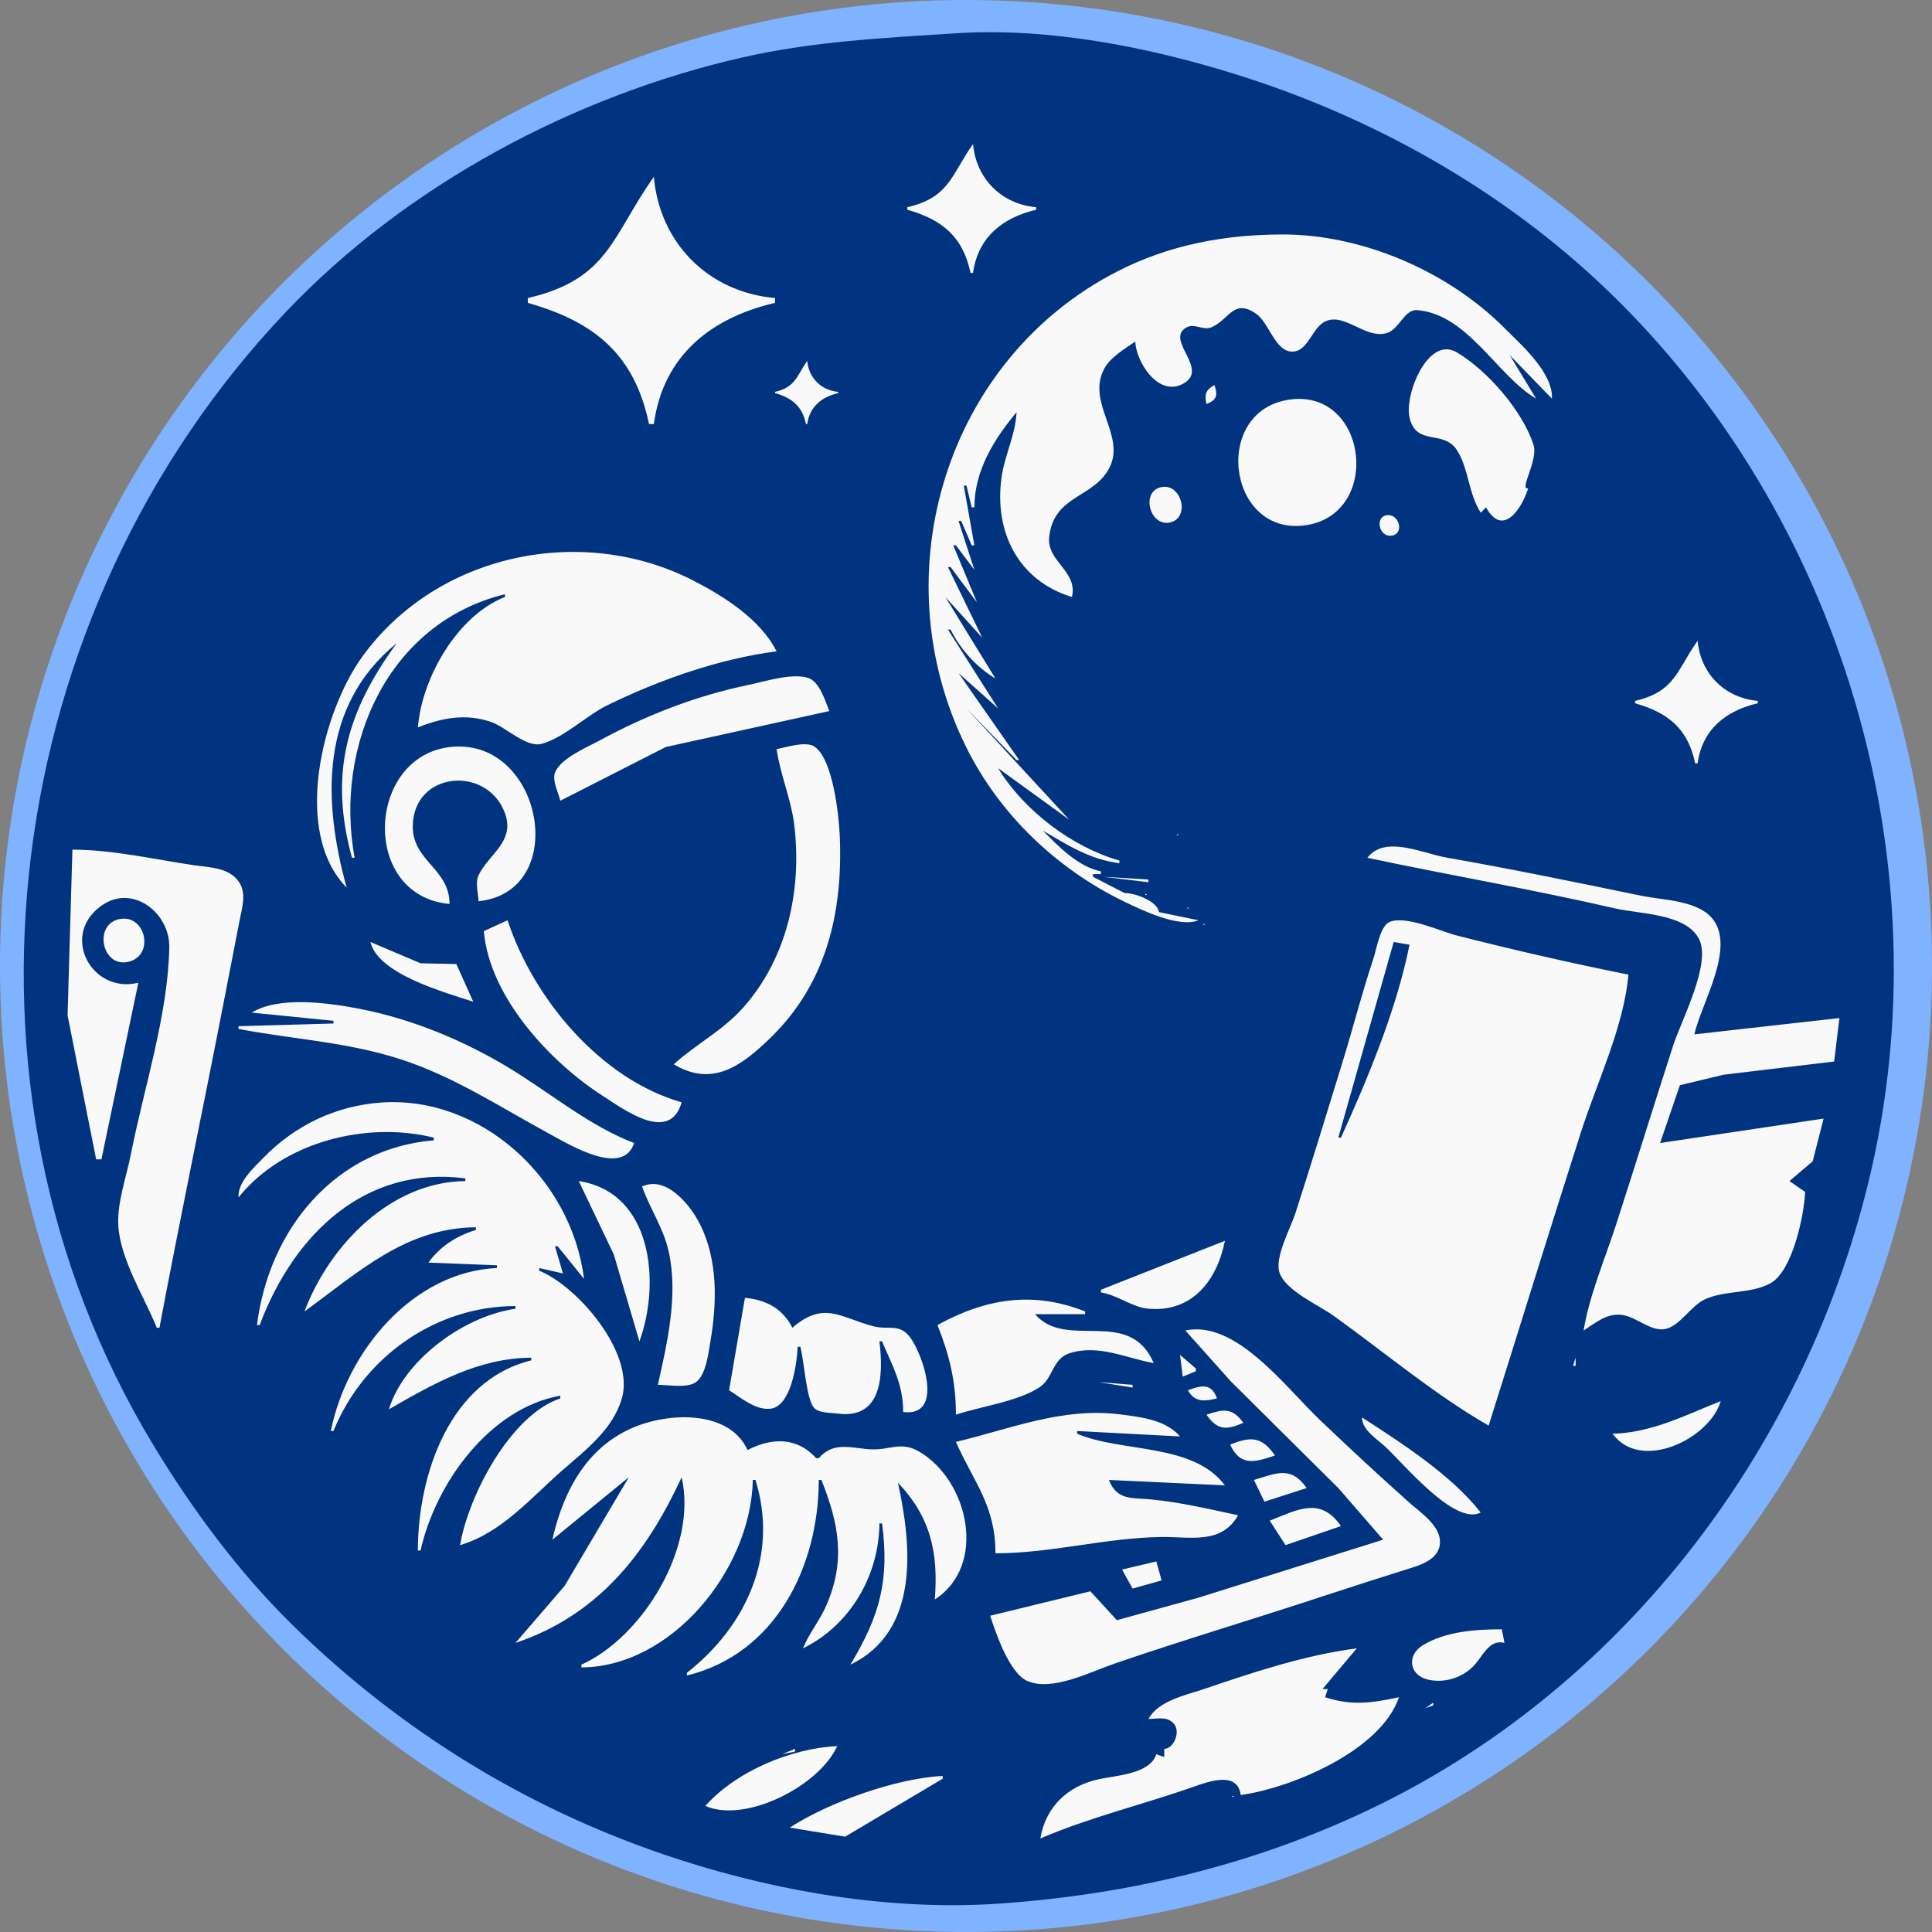 <?xml version="1.0" encoding="UTF-8" standalone="no"?>
<!-- Created with Inkscape (http://www.inkscape.org/) -->

<svg
   width="500"
   height="500"
   viewBox="0 0 132.292 132.292"
   version="1.1"
   id="svg1"
   xml:space="preserve"
   inkscape:version="1.4 (e7c3feb1, 2024-10-09)"
   sodipodi:docname="logo.svg"
   xmlns:inkscape="http://www.inkscape.org/namespaces/inkscape"
   xmlns:sodipodi="http://sodipodi.sourceforge.net/DTD/sodipodi-0.dtd"
   xmlns="http://www.w3.org/2000/svg"
   xmlns:svg="http://www.w3.org/2000/svg"><rect x="0" y="0" width="132.292" height="132.292" fill="#808080" stroke="none"/><sodipodi:namedview
     id="namedview1"
     pagecolor="#ffffff"
     bordercolor="#000000"
     borderopacity="0.25"
     inkscape:showpageshadow="2"
     inkscape:pageopacity="0.0"
     inkscape:pagecheckerboard="0"
     inkscape:deskcolor="#d1d1d1"
     inkscape:document-units="mm"
     inkscape:zoom="1.0393815"
     inkscape:cx="73.120409"
     inkscape:cy="276.60681"
     inkscape:window-width="1920"
     inkscape:window-height="974"
     inkscape:window-x="0"
     inkscape:window-y="25"
     inkscape:window-maximized="1"
     inkscape:current-layer="layer1" /><defs
     id="defs1" /><g
     inkscape:label="Layer 1"
     inkscape:groupmode="layer"
     id="layer1"><circle
       style="fill:#80b3ff;stroke-width:4.396;stroke-linecap:round;stroke-linejoin:round;-inkscape-stroke:none;paint-order:markers stroke fill"
       id="path1027"
       cx="66.146"
       cy="66.146"
       r="66.146" /><circle
       style="fill:#f9f9f9;stroke-width:4.113;stroke-linecap:round;stroke-linejoin:round;-inkscape-stroke:none;paint-order:markers stroke fill"
       id="path1026"
       cx="65.944"
       cy="65.931"
       r="61.878" /><path
       style="fill:#003380;stroke:none;stroke-width:0.693"
       d="M 65.455,2.278 C 60.518,2.597 55.69,2.829 50.827,3.935 39.345,6.548 27.857,12.648 19.593,21.343 0.049,41.905 -4.414,74.273 10.48,98.918 c 2.657,4.396 5.827,8.684 9.467,12.271 7.627,7.516 16.662,12.975 26.727,16.197 6.94,2.222 14.567,3.469 21.851,2.955 8.707,-0.614 17.139,-2.6 25.102,-6.366 17.161,-8.116 29.778,-24.341 34.331,-43.102 5.303,-21.85 -1.942,-45.692 -17.897,-61.001 C 102.823,12.927 93.859,7.943 84.417,5.025 78.459,3.183 71.702,1.873 65.455,2.278 m 40.813,25.019 -2.889,-2.976 1.806,2.976 c -2.687,-1.585 -4.65,-5.75 -8.123,-6.06 -0.931,-0.083 -1.236,1.365 -2.171,1.59 -1.446,0.347 -2.835,-1.427 -4.137,-0.822 -0.944,0.439 -1.191,2.16 -2.359,2.067 -1.093,-0.087 -1.509,-1.96 -2.36,-2.569 -1.575,-1.126 -1.864,0.405 -3.096,0.913 -0.578,0.239 -1.168,-0.329 -1.743,0.031 -1.417,0.886 1.697,2.868 -0.23,3.854 -1.669,0.854 -3.16,-1.495 -3.231,-2.91 -0.715,0.487 -1.717,1.079 -2.135,1.877 -1.206,2.303 1.442,4.473 0.406,6.68 -1.021,2.174 -3.866,1.902 -4.164,4.838 -0.169,1.669 1.977,2.323 1.559,4.093 -3.606,-1.091 -5.35,-4.377 -4.822,-8.185 0.212,-1.525 0.961,-2.922 1.029,-4.465 -1.549,1.845 -2.882,4.006 -2.889,6.511 h -0.181 l -0.361,-1.488 h -0.181 l 0.722,4.093 H 66.538 L 65.816,35.668 h -0.181 l 1.084,3.349 -1.264,-1.674 h -0.181 l 1.625,3.907 -1.806,-2.418 h -0.181 l 2.348,4.837 -2.528,-2.79 3.431,5.581 c -1.288,-0.767 -2.394,-1.984 -3.07,-3.349 h -0.181 l 3.431,5.395 -2.709,-2.418 4.154,5.953 h -0.181 l -3.431,-3.535 7.043,7.627 -4.876,-3.535 c 1.765,2.906 5.094,5.42 8.307,6.325 v 0.186 c -2.044,-0.272 -3.489,-1.207 -5.237,-2.232 1.086,1.109 2.426,2.473 3.973,2.79 v 0.186 h -0.542 v 0.186 l 2.167,1.116 c 0.689,-0.029 2.262,0.568 2.348,1.302 l 2.709,0.558 C 80.74,63.548 78.243,62.345 77.013,61.752 72.41,59.536 68.444,55.8 66.133,51.108 60.291,39.247 64.808,24.61 76.471,18.603 c 3.578,-1.843 7.411,-2.548 11.377,-2.548 5.431,0 11.295,2.514 15.169,6.408 1.152,1.157 3.328,3.04 3.251,4.834 m -3.792,-4.093 0.903,1.116 -0.903,-1.116 m 2.167,10.232 c -0.436,1.376 -1.732,3.402 -2.889,1.302 l -0.361,0.372 c -0.838,-1.295 -0.841,-3.067 -1.625,-4.279 -0.943,-1.458 -2.765,-0.232 -3.251,-2.232 -0.373,-1.538 1.261,-5.66 3.251,-4.465 2.106,1.266 4.481,3.989 5.237,6.325 0.341,1.053 -1.023,3.147 -0.361,2.976 M 83.153,26.366 c 0.26,0.708 0.152,1.026 -0.542,1.302 -0.146,-0.673 -0.049,-0.966 0.542,-1.302 m 5.237,0.985 c 5.311,-0.654 6.263,7.972 0.903,8.63 -5.29,0.65 -6.326,-7.962 -0.903,-8.63 m -8.841,5.999 c 1.394,-0.249 1.965,2.173 0.526,2.433 -1.38,0.25 -1.972,-2.175 -0.526,-2.433 m 22.566,0.643 0.181,0.186 -0.181,-0.186 m -7.049,1.278 c 0.787,6e-5 1.092,1.336 0.184,1.411 -0.886,0.074 -1.118,-1.411 -0.184,-1.411 m -29.55,0.149 0.06,0.124 -0.06,-0.124 m -0.421,1.736 0.181,0.186 -0.181,-0.186 m -11.919,7.441 c -3.968,0.528 -7.954,1.926 -11.558,3.68 -1.474,0.717 -2.966,2.221 -4.515,2.654 -1.051,0.294 -2.446,-1.127 -3.431,-1.478 -1.736,-0.619 -3.388,-0.308 -5.056,0.353 0.273,-3.439 2.741,-7.672 5.959,-8.929 v -0.186 C 26.574,42.643 22.872,51.033 24.281,58.735 h -0.181 c -1.573,-5.753 -0.371,-9.993 3.07,-14.696 -5.291,4.295 -5.072,10.83 -3.431,16.743 -3.764,-3.837 -1.643,-12.069 1.065,-15.813 5.114,-7.069 15,-9.109 22.592,-5.254 2.109,1.071 4.667,2.674 5.779,4.882 m -24.921,-1.674 -1.084,1.116 1.084,-1.116 m 28.533,5.767 -11.196,2.461 -7.224,3.678 C 38.235,54.255 37.765,53.411 38.029,52.838 c 0.441,-0.955 2.178,-1.671 3.046,-2.143 3.154,-1.716 6.61,-3.056 10.113,-3.782 1.125,-0.233 3.013,-0.848 4.135,-0.498 0.797,0.249 1.176,1.562 1.464,2.275 m 9.21,-0.372 0.181,0.186 -0.181,-0.186 m -19.865,24.556 c 1.546,-1.389 3.392,-2.326 4.797,-3.923 2.963,-3.369 3.991,-7.982 3.459,-12.447 -0.214,-1.794 -0.959,-3.442 -1.212,-5.209 0.647,-0.124 2.006,-0.567 2.592,-0.174 1.268,0.851 1.675,4.701 1.735,6.127 0.222,5.209 -0.91,10.054 -4.688,13.759 -2.074,2.033 -4.058,3.445 -6.682,1.868 M 32.769,61.712 c -0.023,-0.557 -0.247,-1.291 0.012,-1.807 0.744,-1.483 2.564,-2.325 1.753,-4.332 -1.283,-3.172 -6.171,-2.724 -6.269,0.93 -0.066,2.466 2.517,2.946 2.518,5.395 -6.296,-0.57 -5.661,-10.649 0.542,-10.78 5.908,-0.125 7.636,9.937 1.445,10.594 m 35.395,-9.302 0.181,0.186 -0.181,-0.186 m 2.709,3.907 0.542,0.558 -0.542,-0.558 m 9.752,0.806 c 0.14,0 0.029,0.093 -0.06,0.062 l 0.06,-0.062 m -0.361,0.124 -0.181,0.186 0.181,-0.186 m 35.756,13.58 9.932,-1.116 -0.361,2.976 -7.585,0.906 -2.98,0.718 -1.354,3.957 11.196,-1.674 -0.748,2.925 -1.59,1.354 1.074,0.744 c -0.069,1.624 -0.871,5.407 -2.356,6.241 -1.359,0.763 -3.095,0.465 -4.507,1.113 -0.975,0.447 -1.711,1.837 -2.725,2.034 -0.955,0.185 -1.939,-0.799 -2.873,-0.954 -1.085,-0.181 -1.843,0.504 -2.709,1.054 0.403,-2.444 1.466,-4.903 2.227,-7.255 1.323,-4.087 2.59,-8.191 3.913,-12.278 0.546,-1.686 2.61,-5.567 1.773,-7.252 -0.884,-1.782 -4.087,-1.73 -5.746,-2.114 -5.625,-1.302 -11.33,-2.27 -16.975,-3.47 1.21,-1.572 3.767,-0.304 5.418,-0.015 4.466,0.782 8.92,1.704 13.363,2.619 1.515,0.312 3.953,0.295 4.939,1.682 1.43,2.012 -0.854,5.7 -1.327,7.805 M 10.917,90.919 H 10.737 C 9.884,88.808 8.196,86.174 8.097,83.85 8.03,82.292 8.667,80.531 8.967,79.013 9.855,74.51 11.507,69.471 11.592,64.874 11.635,62.54 9.172,60.612 7.125,61.899 4.01,63.857 6.2,68.093 9.473,67.293 L 6.944,79.385 H 6.583 L 4.627,69.525 4.958,58.177 c 2.76,0.008 5.579,0.661 8.307,1.066 1.071,0.159 2.449,0.144 3.117,1.177 0.506,0.782 0.189,1.752 0.026,2.594 l -1.047,5.395 c -1.458,7.508 -3.028,14.996 -4.443,22.51 m 13.544,-31.997 -0.181,0.186 0.181,-0.186 m 54.176,1.302 v 0.186 l -3.07,-0.372 3.07,0.186 m -0.181,0.992 c 0.14,0 0.029,0.093 -0.06,0.062 l 0.06,-0.062 m 2.167,0.124 -0.181,0.186 0.181,-0.186 m 0.722,0.806 c 0.14,0 0.029,0.093 -0.06,0.062 l 0.06,-0.062 M 8.209,62.928 C 10.003,62.602 10.612,65.478 8.75,65.867 6.956,66.241 6.383,63.261 8.209,62.928 m 26.546,0.086 c 1.777,5.412 6.418,10.902 11.919,12.464 -0.812,2.851 -3.944,0.496 -5.418,-0.451 C 37.714,72.75 33.514,68.295 33.13,63.758 l 1.625,-0.744 m 76.75,3.721 c -0.299,3.528 -2.172,7.424 -3.25,10.79 -2.142,6.684 -4.206,13.397 -6.321,20.091 -3.718,-2.132 -7.158,-5.045 -10.655,-7.546 -0.985,-0.705 -3.257,-1.7 -3.667,-2.927 -0.349,-1.045 0.754,-3.034 1.079,-4.037 1.1,-3.399 2.134,-6.819 3.192,-10.232 0.747,-2.408 1.368,-4.866 2.167,-7.255 0.213,-0.636 0.441,-2.193 1.097,-2.485 1.092,-0.486 3.51,0.645 4.62,0.927 3.878,0.986 7.817,1.891 11.738,2.674 M 82.43,63.262 c 0.14,0 0.029,0.093 -0.06,0.062 l 0.06,-0.062 m 0.903,-0.062 -0.181,0.186 0.181,-0.186 m -57.969,1.302 3.431,1.456 2.453,0.054 1.159,2.583 c -1.86,-0.624 -6.512,-1.864 -7.043,-4.093 m 70.068,0 -3.792,13.394 h 0.181 c 1.855,-4.086 3.806,-8.784 4.695,-13.208 L 95.433,64.502 M 43.423,78.269 c -0.777,2.327 -4.313,0.177 -5.779,-0.618 -3.425,-1.856 -6.562,-3.949 -10.294,-5.145 -3.64,-1.167 -7.314,-1.343 -11.016,-2.051 v -0.186 l 6.501,-0.186 v -0.186 l -5.598,-0.558 c 1.881,-1.163 5.348,-0.658 7.404,-0.258 3.588,0.697 7.156,2.179 10.294,4.091 2.771,1.689 5.452,3.943 8.488,5.097 m -3.431,9.302 -1.806,-2.232 h -0.181 l 0.542,1.86 -1.625,-0.372 v 0.186 c 2.57,1.018 6.566,5.599 5.66,8.743 -0.61,2.116 -2.494,3.546 -4.035,4.888 -2.199,1.916 -4.176,4.307 -7.043,5.158 0.572,-3.424 3.488,-8.936 6.862,-10.046 V 95.569 c -4.804,0.852 -8.522,5.935 -9.571,10.604 h -0.181 c 0,-5.195 2.17,-11.652 7.765,-13.022 v -0.186 c -3.652,0.031 -6.658,1.767 -9.752,3.535 1.075,-3.476 5.259,-6.41 8.668,-6.883 v -0.186 c -5.369,6e-4 -10.362,3.391 -12.461,8.557 h -0.181 c 1.095,-5.465 5.619,-10.903 11.377,-11.162 v -0.186 l -4.695,-0.186 c 0.791,-1.107 1.974,-1.854 3.251,-2.232 v -0.186 c -4.82,0.041 -8.057,3.096 -11.738,5.767 1.735,-4.599 5.951,-8.886 11.016,-8.929 V 80.687 C 25.037,79.798 20.142,84.459 17.78,90.733 H 17.599 C 18.409,84.135 23.004,78.631 29.699,78.083 v -0.186 c -4.582,-1.127 -10.272,0.246 -13.364,4.093 -0.085,-1.015 1.05,-2.04 1.702,-2.711 2.171,-2.236 4.982,-3.565 8.05,-3.783 6.808,-0.483 13.04,5.172 13.905,12.075 m 73.499,-9.302 0.181,0.186 -0.181,-0.186 m 9.752,2.046 -0.181,0.186 0.181,-0.186 M 43.784,91.849 42.029,85.896 39.631,80.873 c 5.031,0.766 5.624,6.938 4.154,10.976 m 1.264,2.976 c 0.647,-2.906 1.4,-6.127 0.743,-9.115 -0.356,-1.618 -1.284,-2.93 -1.826,-4.465 1.633,-0.769 3.285,1.221 3.976,2.604 1.221,2.444 1.154,5.362 0.704,7.999 -0.132,0.774 -0.306,2.298 -0.98,2.785 -0.614,0.444 -1.897,0.191 -2.617,0.191 m 38.826,-9.86 c -0.542,2.696 -2.211,4.911 -5.237,4.649 -1.12,-0.097 -2.119,-0.94 -3.251,-1.114 v -0.186 l 8.488,-3.349 m -46.05,0.186 0.181,0.186 -0.181,-0.186 m 16.434,5.767 c 2.146,-1.866 3.302,-0.696 5.522,-0.108 1.171,0.31 1.918,-0.31 2.722,1.041 0.919,1.546 1.957,5.165 -0.659,4.834 -9.7e-4,-1.918 -0.731,-3.131 -1.445,-4.837 h -0.181 c 0.299,2.44 0.135,5.358 -2.889,4.944 -0.471,-0.064 -1.292,-0.013 -1.62,-0.431 -0.508,-0.648 -0.65,-3.212 -0.908,-4.141 h -0.181 c -0.049,1.155 -0.44,4.016 -1.814,4.233 -1.023,0.161 -2.062,-0.74 -2.882,-1.256 l 1.084,-6.325 c 1.42,0.12 2.574,0.714 3.251,2.046 m 20.045,-1.116 v 0.186 h -3.431 c 2.142,2.503 6.46,-0.544 8.126,3.349 -1.897,-0.336 -3.798,-1.313 -5.776,-0.67 -1.157,0.376 -1.116,1.711 -2.028,2.318 -1.482,0.986 -4.039,1.316 -5.74,1.886 0,-2.263 -0.432,-4.05 -1.264,-6.139 3.328,-1.828 6.557,-2.343 10.113,-0.93 m 41.355,0.558 -0.181,0.186 0.181,-0.186 m -47.856,20.277 6.862,-1.674 1.813,1.979 5.591,-1.543 12.641,-3.97 -3.07,-3.535 -7.358,-7.303 -3.116,-3.486 c 3.453,-0.734 6.81,3.832 9.21,6.122 2.011,1.92 4.065,3.83 6.14,5.676 0.743,0.661 2.115,1.557 2.087,2.712 -0.025,1.045 -1.093,1.47 -1.907,1.726 -2.11,0.666 -4.219,1.338 -6.321,2.031 -4.686,1.543 -9.419,2.95 -14.086,4.553 -1.623,0.557 -4.251,1.922 -5.952,1.176 -1.207,-0.529 -2.143,-3.241 -2.535,-4.463 m 43.883,-19.905 -0.181,0.186 0.181,-0.186 m -3.251,0.558 -0.181,0.186 0.181,-0.186 m 0,0.372 -0.361,0.558 0.361,-0.558 m -0.361,0.93 -0.181,0.186 0.181,-0.186 m -27.269,0.186 1.084,0.93 v 0.186 l -0.903,0.372 -0.181,-1.488 m 27.088,0.186 v 0.558 h -0.181 l 0.181,-0.558 m -0.181,0.744 -0.181,0.186 0.181,-0.186 m -0.181,0.558 -0.181,0.186 0.181,-0.186 m -29.978,0.558 v 0.186 l -2.348,-0.372 2.348,0.186 m 5.779,0.93 c -0.839,0.205 -1.531,0.292 -1.986,-0.558 0.904,-0.339 1.605,-0.511 1.986,0.558 m 24.018,-0.744 -0.181,0.186 0.181,-0.186 m 11.016,0 -0.181,0.186 0.181,-0.186 m -0.361,0.186 0.181,0.372 -0.181,-0.372 m -0.181,0.744 c -0.731,2.559 -5.461,4.897 -7.404,2.232 2.643,-0.056 4.995,-1.27 7.404,-2.232 M 85.139,97.43 c -1.148,0.481 -1.745,0.55 -2.528,-0.558 1.132,-0.378 1.762,-0.517 2.528,0.558 m -4.334,0.93 -7.043,-0.372 v 0.186 c 3.057,1.309 7.92,0.609 10.113,3.535 l -7.946,-0.372 c 0.56,1.428 1.609,1.208 2.889,1.334 2.053,0.201 3.951,0.656 5.959,1.085 -1.142,2.017 -3.263,1.465 -5.237,1.489 -3.815,0.047 -7.536,1.115 -11.377,1.115 0,-3.277 -1.465,-4.829 -2.709,-7.627 3.751,-0.894 7.269,-2.374 11.196,-1.889 1.403,0.173 3.178,0.366 4.154,1.517 m -29.616,0.93 c 1.63,-0.845 3.372,-0.917 4.695,0.558 h 0.181 c 1.021,-1.192 2.279,-0.664 3.612,-0.605 1.236,0.055 2.026,-0.57 3.251,0.146 3.431,2.006 4.675,7.818 1.084,10.132 0.245,-3.2 -0.271,-5.623 -2.528,-7.999 0.976,4.398 1.468,10.191 -3.251,12.464 2.015,-3.364 2.678,-5.763 2.167,-9.674 h -0.181 c -0.029,3.615 -2.045,7.002 -5.237,8.557 0.428,-1.049 1.168,-1.929 1.618,-2.976 1.316,-3.064 0.835,-5.57 -0.354,-8.557 h -0.181 c 0,5.973 -2.987,11.919 -9.029,13.394 v -0.186 c 4.071,-3.195 6.295,-8.055 4.695,-13.208 h -0.181 c -0.124,6.173 -5.597,12.819 -11.738,12.836 v -0.186 c 4.182,-1.883 7.971,-8.037 6.862,-12.836 -2.461,5.351 -5.816,9.484 -11.377,11.348 l 3.366,-3.907 4.399,-7.441 -5.237,4.279 c 0.979,-4.36 3.318,-7.635 7.765,-8.292 2.022,-0.298 4.641,0.045 5.598,2.153 m 42.077,-2.232 c 2.693,1.74 6.125,3.946 8.126,6.511 -1.774,0.916 -5.221,-3.283 -6.501,-4.479 -0.573,-0.535 -1.643,-1.182 -1.625,-2.032 m 13.303,0.31 -0.06,0.124 0.06,-0.124 m 4.755,0.248 -0.181,0.186 0.181,-0.186 m -4.876,0.372 -0.181,0.186 0.181,-0.186 m -19.142,1.674 c -1.323,0.443 -2.363,0.8 -3.07,-0.744 1.386,-0.55 2.143,-0.596 3.07,0.744 m 18.781,-0.372 -0.181,0.186 0.181,-0.186 m -16.614,2.604 -2.889,0.93 -0.722,-1.488 c 1.542,-0.451 2.538,-0.992 3.612,0.558 m 2.348,2.604 -3.792,1.302 -1.084,-1.674 c 1.927,-0.76 3.478,-1.665 4.876,0.372 m -12.641,2.418 0.361,1.302 -1.986,0.558 -0.722,-1.302 2.348,-0.558 m 20.226,1.674 -0.181,0.186 0.181,-0.186 m -1.264,0.558 -0.181,0.186 0.181,-0.186 m -1.084,0.372 -0.181,0.186 0.181,-0.186 m -4.515,1.488 -0.181,0.186 0.181,-0.186 m 10.113,0 -0.181,0.186 0.181,-0.186 m 2.528,0.186 -0.181,0.186 0.181,-0.186 m -2.348,0.372 0.181,0.93 c -1.083,-0.286 -1.493,0.981 -2.183,1.649 -0.798,0.772 -1.977,1.111 -3.051,0.865 -1.297,-0.298 -1.482,-1.676 -0.345,-2.361 1.581,-0.952 3.62,-1.084 5.399,-1.084 m 1.264,0.744 -0.361,0.372 0.361,-0.372 m -1.625,0.372 -0.181,0.186 0.181,-0.186 m -9.571,0.186 -2.348,2.79 h 0.361 l -0.181,0.558 c 1.841,0.602 3.201,0.394 5.056,0 -1.239,3.678 -7.399,6.22 -10.835,6.697 -0.216,-1.681 -2.259,-0.905 -3.251,-0.558 -3.488,1.224 -7.073,2.077 -10.474,3.534 0.382,-2.21 1.897,-3.588 3.973,-4.053 1.172,-0.263 3.522,-0.342 3.973,-1.714 l 0.542,0.186 v -0.558 c 0.632,0 1.117,-1.121 0.692,-1.674 -0.452,-0.59 -1.153,-0.372 -1.776,-0.372 0.693,-1.259 2.541,-1.621 3.792,-2.046 3.401,-1.156 6.909,-2.324 10.474,-2.79 m 10.113,0.372 -0.181,0.186 0.181,-0.186 m -3.973,2.232 -0.181,0.186 0.181,-0.186 m -0.903,1.116 v 0.186 l -0.542,0.186 0.542,-0.372 m -1.264,0.744 -0.181,0.186 0.181,-0.186 m -1.445,0.372 -0.181,0.186 0.181,-0.186 m -0.181,0.558 -0.181,0.186 0.181,-0.186 m -37.923,1.302 c -1.244,2.748 -6.299,5.303 -9.029,4.093 2.126,-2.39 5.916,-3.953 9.029,-4.093 m -2.889,0.186 v 0.186 l -0.903,0.186 0.903,-0.372 m 24.56,0 -0.181,0.186 0.181,-0.186 m -14.447,1.86 v 0.186 l -6.682,3.968 -3.792,-0.62 c 2.651,-1.726 7.333,-3.395 10.474,-3.535 m 20.226,0.93 -0.181,0.186 0.181,-0.186 m -13.002,0.372 -0.181,0.186 0.181,-0.186 m 12.641,0.062 c 0.14,0 0.029,0.093 -0.06,0.062 l 0.06,-0.062 m -12.461,0.31 -0.181,0.186 0.181,-0.186 m -20.768,0.93 -0.181,0.186 0.181,-0.186 m 7.765,1.488 -0.181,0.186 z"
       id="path1028"
       sodipodi:nodetypes="cccssscccssccccsssssscscssscscccccccccccccccccccccccccccccccccccccssssscccccccsssscccccsccscccccsccccccccsssccccccccscccccccsssscccccssccsscccsccscccccccccccccccccccccccssssccsscccsscccsccscccccssccccccccccccccccccccscccscccscsscssscccccccccccccccccccsscccccsscccccccssccccccccccccccccccccccccccsccccccccccccscsssccccccccccsscccscccscccccccssccccccccccccccsscccsscccccccccccccccccccccccccccccccccccccccccccccccccccccccsccccsccccssccccccscccccccccccccscccscccccccccccccccccccccccccccccccccccccccccccccccccssscccccccccccccscscccscsccccccccccccccccccccccccccccccccccccccccccccccccccccc" /><path
       style="fill:#f9f9f9;stroke:none;stroke-width:1.254"
       d="m 44.773,12.111 c 0.397,4.542 3.745,7.897 8.297,8.297 v 0.332 c -4.415,1.022 -7.667,3.639 -8.297,8.297 h -0.332 c -0.999,-4.78 -3.745,-7.005 -8.297,-8.297 v -0.332 c 5.569,-1.288 5.754,-4.267 8.629,-8.297"
       id="path1134" /><path
       style="fill:#f9f9f9;stroke:none;stroke-width:0.622"
       d="m 116.243,43.875 c 0.197,2.253 1.858,3.918 4.116,4.116 v 0.165 c -2.19,0.507 -3.804,1.805 -4.116,4.116 h -0.165 c -0.496,-2.372 -1.858,-3.475 -4.116,-4.116 V 47.992 c 2.763,-0.639 2.855,-2.117 4.281,-4.116"
       id="path1134-9" /><path
       style="fill:#f9f9f9;stroke:none;stroke-width:0.32"
       d="m 55.275,24.713 c 0.101,1.16 0.957,2.018 2.12,2.12 v 0.085 c -1.128,0.261 -1.959,0.93 -2.12,2.12 h -0.085 c -0.255,-1.221 -0.957,-1.79 -2.12,-2.12 v -0.085 c 1.423,-0.329 1.47,-1.09 2.205,-2.12"
       id="path1134-9-2" /><path
       style="fill:#f9f9f9;stroke:none;stroke-width:0.654"
       d="m 66.628,9.863 c 0.207,2.368 1.952,4.117 4.326,4.326 v 0.173 c -2.302,0.533 -3.997,1.897 -4.326,4.326 h -0.173 c -0.521,-2.492 -1.952,-3.652 -4.326,-4.326 v -0.173 c 2.903,-0.672 3,-2.224 4.499,-4.326"
       id="path1134-9-2-9" /><g
       id="g1037" /></g></svg>
